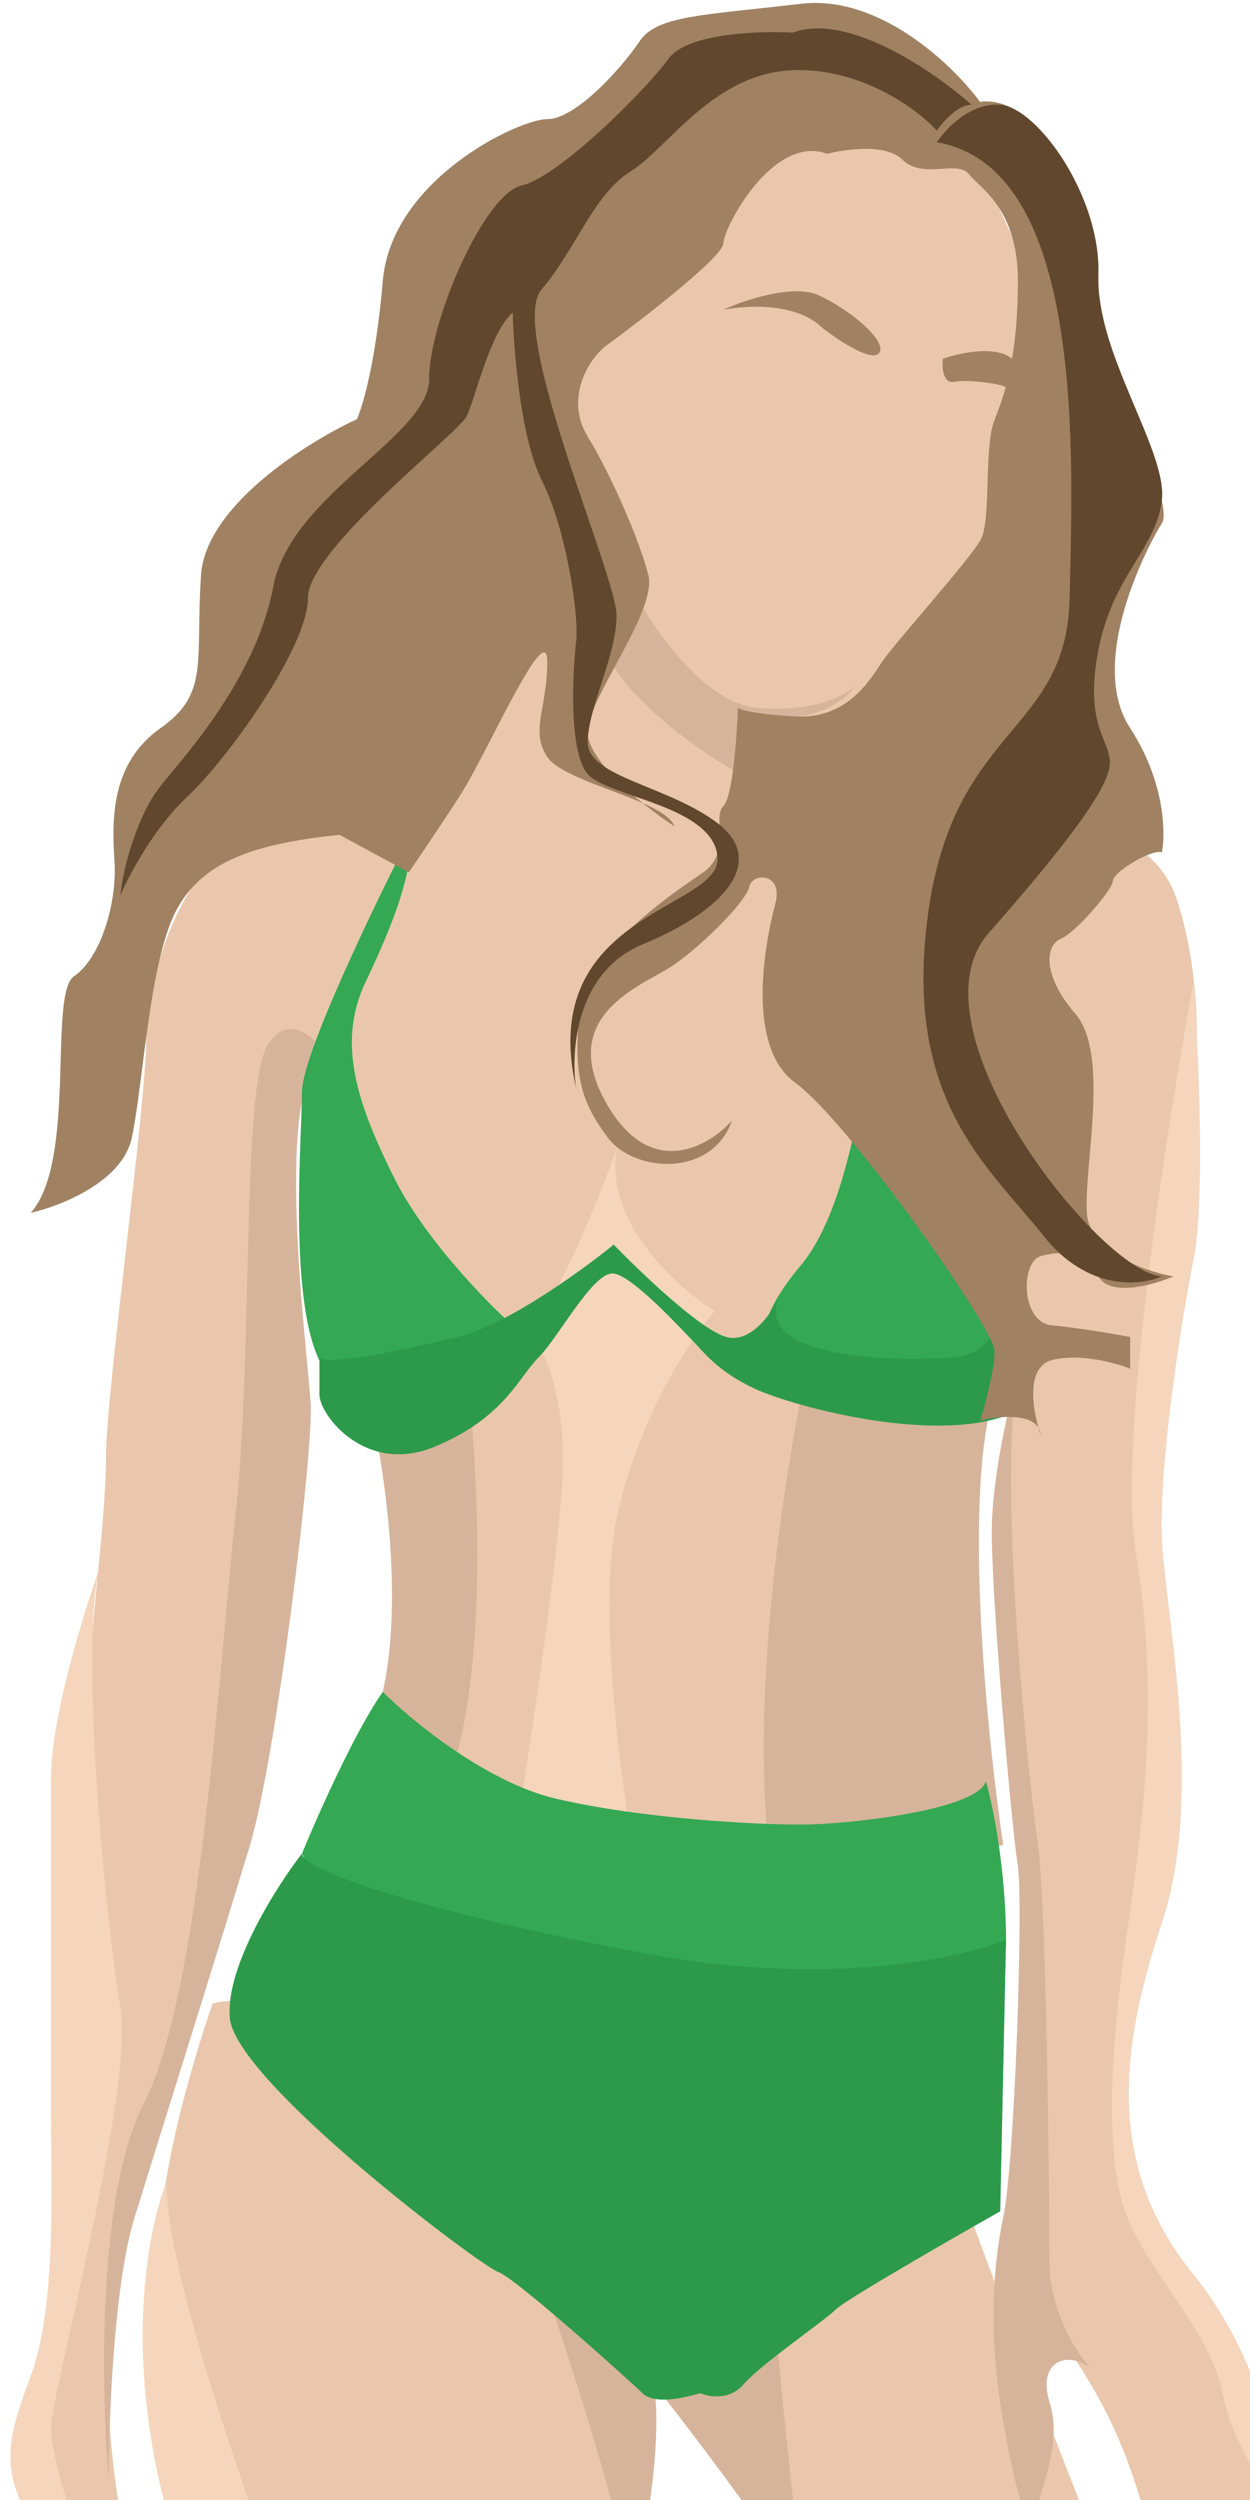 <!-- Generated by IcoMoon.io -->
<svg version="1.1" xmlns="http://www.w3.org/2000/svg" width="16" height="32" viewBox="0 0 16 32">
<title>develop2</title>
<path fill="#eac7ac" d="M7.486 4.037l2.881-2.659 2.142 0.665 1.071 2.364-0.886 3.324-2.327 1.921 0.313 1.034c1.262-0.32 3.905-0.606 4.378 0.813 0.591 1.773 0 3.841 0 4.654s-0.443 2.327-0.406 3.398c0.037 1.071 0.443 2.696 0 4.876s-0.406 3.509 0 4.063c0.406 0.554 1.699 1.958 1.847 3.694-0.529 0.308-1.64 0.739-1.847 0-0.259-0.924-0.554-1.514-1.071-2.253s-0.406-2.327-0.332-3.915c0.074-1.588-0.591-6.612-0.296-7.904 0.236-1.034-0.739-3.14-1.256-4.063l-1.33 3.435c-0.135 1.662-0.399 5.378-0.369 6.944l-4.543-1.293c0.283-1.539 0.739-4.868 0.295-5.873s-1.194-2.783-1.514-3.546c-0.32-0.529-0.946-0.975-0.886 1.477 0.074 3.066-0.443 7.535-0.628 8.606s-1.367 4.912-1.367 6.131c0 0.975 0.123 1.909 0.185 2.253l-0.406 0.923-0.628-1.847c0.283-1.576 0.85-4.905 0.85-5.614 0-0.886-0.222-2.807-0.222-3.767s0.222-2.364 0.222-3.214 0.517-4.506 0.517-5.393c0-0.886 0.591-2.512 1.477-2.586s1.219-0.074 1.81-0.259c0.473-0.148 1.748-4.322 2.327-6.39z"></path>
<path fill="#eac7ac" d="M2.093 29.006c-0.177-0.739 0.345-2.549 0.628-3.361 1.39-0.369 3.841 2.475 4.248 3.361 0.325 0.709 1.022 3.201 1.33 4.359l-4.949 0.222c-0.345-1.219-1.079-3.841-1.256-4.58z"></path>
<path fill="#eac7ac" d="M10.182 33.106c-0.398-0.68-0.486-3.016-0.48-4.1 0.813-0.542 2.46-1.529 2.549-1.145s1.367 3.657 1.995 5.245c-1.188 0.283-3.665 0.68-4.063 0z"></path>
<path fill="#d6b49b" d="M4.789 22.025c0.414-1.093 0.172-2.967 0-3.767-0.035-0.177 0.798-0.369 1.219-0.443 0.295 3.25-0.123 4.802-0.369 5.171l-0.85-0.96z"></path>
<path fill="#d6b49b" d="M9.96 24.352c-0.473-2.069 0.074-5.541 0.406-7.018l2.327 0.628c-0.355 1.359-0.049 4.334 0.148 5.651l-2.881 0.739z"></path>
<path fill="#d6b49b" d="M9.702 9.061c-0.739-0.059-1.441-1.157-1.699-1.699l-0.332 0.739c0.148 0.739 1.268 1.514 1.81 1.81v-0.776c0.857 0.207 1.342-0.16 1.477-0.369-0.111 0.123-0.517 0.355-1.256 0.296z"></path>
<path fill="#d6b49b" d="M8.077 33.254c0-0.65-0.813-3.152-1.219-4.322 1.034 0.259 3.103 0.842 3.103 1.108s0.222 2.253 0.332 3.213c-0.207-0.502-1.367-2.032-1.921-2.733 0.118 0.827-0.148 2.167-0.296 2.733z"></path>
<path fill="#d6b49b" d="M12.694 19.624c0-0.709 0.222-1.65 0.332-2.032-0.259 1.441 0.148 5.245 0.259 6.021s0.148 4.506 0.148 5.319c0 0.65 0.345 1.182 0.517 1.367-0.332-0.222-0.665-0.037-0.517 0.443s-0.037 0.886-0.148 1.33c-0.111 0.443-0.259-0.037-0.443-1.071s-0.148-1.921 0-2.623 0.259-4.063 0.185-4.506c-0.074-0.443-0.332-3.361-0.332-4.248z"></path>
<path fill="#d6b49b" d="M3.423 13.382c0.266-0.443 0.628-0.086 0.776 0.148-0.739 0.148-0.259 3.804-0.222 4.432s-0.443 4.543-0.776 5.651c-0.332 1.108-1.145 3.694-1.477 4.765-0.266 0.857-0.332 2.598-0.332 3.361-0.099-1.12-0.148-3.649 0.443-4.802 0.739-1.441 0.96-5.541 1.182-7.572s0.074-5.43 0.406-5.984z"></path>
<path fill="#f5d5bc" d="M1.354 19.846c-0.025 0.067-0.052 0.143-0.082 0.227-0.261 1.1 0.097 4.622 0.267 5.609 0.185 1.071-0.886 4.95-0.886 5.393 0 0.355 0.271 1.182 0.406 1.551h-0.406c-0.702-0.886-0.591-1.33-0.259-2.216s0.259-2.475 0.259-3.324v-4.321c0-0.739 0.373-1.986 0.62-2.691 0.023-0.095 0.050-0.172 0.082-0.227z"></path>
<path fill="#f5d5bc" d="M6.747 17.039c0.355-0.296 0.911-1.674 1.145-2.327-0.148 0.946 0.776 1.773 1.256 2.068-0.308 0.357-0.99 1.389-1.256 2.659s0.111 3.804 0.332 4.912l-1.662-0.628c0.172-1.034 0.539-3.413 0.628-4.654s-0.259-1.871-0.443-2.032z"></path>
<path fill="#f5d5bc" d="M15.279 16.116c0.148-0.739 0.062-2.672 0-3.546-0.345 1.847-0.975 5.895-0.739 7.313 0.296 1.773 0.111 3.324-0.111 4.839s-0.296 2.918 0 3.657c0.296 0.739 1.071 1.477 1.219 2.253 0.118 0.62 0.566 1.293 0.776 1.551-0.012-0.566-0.259-1.972-1.145-3.066-1.108-1.367-0.96-2.844-0.406-4.506s0.037-3.989 0-4.913c-0.037-0.923 0.222-2.659 0.406-3.583z"></path>
<path fill="#f5d5bc" d="M2.758 33.808c-1.3-2.689-0.96-5.036-0.628-5.873 0 1.182 1.083 4.235 1.625 5.614l-0.997 0.258z"></path>
<path fill="#34a853" d="M3.866 13.973c0-0.473 0.936-2.413 1.404-3.324 0 0.554-0.222 1.145-0.591 1.921s-0.111 1.551 0.369 2.512c0.384 0.768 1.17 1.576 1.514 1.884-0.665 0.431-2.083 1.138-2.438 0.517-0.443-0.776-0.259-2.918-0.259-3.509z"></path>
<path fill="#34a853" d="M10.256 16.189c0.768-0.916 0.985-3.509 0.997-4.691 0.185 0.259 1.699 4.395 1.625 5.467-0.059 0.857-1.896 0.702-2.807 0.517-0.259-0.049-0.584-0.377 0.185-1.293z"></path>
<path fill="#34a853" d="M7.116 23.023c-0.886-0.207-1.847-0.997-2.216-1.367-0.355 0.502-0.837 1.588-1.034 2.068 0.554 1.33 9.012 2.327 9.012 1.145 0-0.945-0.172-1.773-0.259-2.068-0.111 0.369-1.773 0.554-2.364 0.554s-2.031-0.074-3.14-0.332z"></path>
<path fill="#2c9a4a" d="M5.86 17.113c0.621-0.148 1.588-0.85 1.995-1.182 0.345 0.357 1.115 1.093 1.441 1.182 0.295 0.081 0.552-0.26 0.671-0.489 0.009-0.021 0.019-0.043 0.031-0.065-0.009 0.020-0.019 0.042-0.031 0.065-0.312 0.752 1.457 0.82 2.247 0.748 0.65-0.059 0.665-0.788 0.591-1.145 0.266 0.709 0.234 1.527 0.185 1.847-0.96 0.443-2.844-0.074-3.324-0.296s-0.665-0.48-0.776-0.591c-0.111-0.111-0.776-0.85-1.034-0.886s-0.702 0.813-0.96 1.071c-0.259 0.259-0.443 0.776-1.33 1.145s-1.477-0.406-1.477-0.665v-0.48c0.111 0.111 0.997-0.074 1.773-0.259z"></path>
<path fill="#2c9a4a" d="M2.942 25.83c-0.059-0.65 0.591-1.674 0.923-2.105 0 0.222 1.662 0.776 4.469 1.293 2.246 0.414 3.965 0.049 4.543-0.185l-0.074 3.472c-0.653 0.369-1.987 1.137-2.105 1.256-0.148 0.148-0.96 0.702-1.182 0.96-0.177 0.207-0.443 0.16-0.554 0.111-0.369 0.111-0.628 0.111-0.739 0s-1.625-1.477-1.847-1.551-3.361-2.438-3.435-3.251z"></path>
<path fill="#a08263" d="M11.549 2.043c-0.207-0.207-0.726-0.135-0.96-0.074-0.702-0.259-1.33 0.96-1.33 1.145s-1.219 1.108-1.477 1.293c-0.259 0.185-0.554 0.702-0.259 1.182s0.665 1.33 0.776 1.773c0.111 0.443-0.702 1.477-0.776 1.958-0.042 0.274 0.339 0.665 0.704 0.96 0.208 0.092 0.368 0.188 0.404 0.296-0.113-0.074-0.257-0.177-0.404-0.296-0.433-0.192-1.072-0.366-1.222-0.591-0.222-0.332 0-0.628 0-1.219s-0.776 1.182-1.108 1.699c-0.266 0.414-0.554 0.837-0.665 0.997l-0.886-0.48c-1.071 0.111-1.773 0.332-2.105 0.997s-0.406 2.179-0.554 2.881c-0.118 0.561-0.911 0.874-1.293 0.96 0.591-0.665 0.222-2.807 0.554-3.029s0.554-0.923 0.517-1.477c-0.037-0.554-0.037-1.256 0.591-1.699s0.443-0.85 0.517-1.958c0.059-0.886 1.354-1.699 1.995-1.995 0.074-0.16 0.244-0.739 0.332-1.773 0.111-1.293 1.736-2.068 2.105-2.068s0.96-0.665 1.182-0.997c0.222-0.332 0.813-0.332 2.068-0.48 1.005-0.118 1.945 0.788 2.29 1.256 0.776-0.111 1.514 1.367 1.514 2.29s0.997 2.807 0.813 3.103c-0.185 0.295-0.96 1.773-0.406 2.623 0.443 0.68 0.456 1.342 0.406 1.588-0.148-0.037-0.628 0.259-0.628 0.369s-0.48 0.665-0.665 0.739c-0.185 0.074-0.259 0.443 0.185 0.96s0.111 1.921 0.148 2.549c0.030 0.502 0.751 0.751 1.108 0.813-0.259 0.111-0.813 0.266-0.96 0-0.185-0.332-0.48-0.332-0.739-0.259s-0.259 0.85 0.148 0.886c0.325 0.030 0.8 0.111 0.997 0.148v0.406c-0.185-0.074-0.643-0.199-0.997-0.111-0.32 0.080-0.263 0.568-0.176 0.87 0.015 0.026 0.025 0.055 0.028 0.090-0.010-0.027-0.019-0.058-0.028-0.090-0.114-0.194-0.53-0.149-0.747-0.095 0.062-0.197 0.185-0.65 0.185-0.886 0-0.296-1.884-2.955-2.549-3.435s-0.369-1.884-0.259-2.29c0.111-0.406-0.296-0.406-0.332-0.222s-0.591 0.739-0.96 0.997c-0.369 0.259-1.551 0.628-0.849 1.81 0.561 0.946 1.293 0.517 1.588 0.185-0.259 0.739-1.256 0.665-1.588 0.222s-0.443-0.776-0.369-1.588c0.074-0.813 1.219-1.551 1.588-1.81s0.111-0.702 0.259-0.85c0.118-0.118 0.172-0.886 0.185-1.256 0.025 0.025 0.207 0.081 0.739 0.111 0.665 0.037 0.96-0.48 1.108-0.702s1.108-1.293 1.256-1.551c0.148-0.259 0.037-1.182 0.185-1.551 0.048-0.12 0.096-0.252 0.139-0.406 0.010-0.037-0.471-0.111-0.656-0.074-0.148 0.030-0.16-0.185-0.148-0.295 0.209-0.074 0.678-0.177 0.886 0 0.045-0.264 0.075-0.587 0.075-0.997 0-0.923-0.48-1.182-0.628-1.367s-0.591 0.074-0.85-0.185z"></path>
<path fill="#a08263" d="M10.477 3.779c-0.325-0.148-0.948 0.062-1.219 0.185 0.886-0.148 1.219 0.185 1.256 0.222s0.628 0.48 0.739 0.332c0.111-0.148-0.369-0.554-0.776-0.739z"></path>
<path fill="#61472d" d="M10.145 0.418c0.709-0.266 1.822 0.505 2.29 0.923-0.177 0-0.369 0.222-0.443 0.332-0.234-0.259-0.916-0.776-1.773-0.776-1.071 0-1.662 0.997-2.142 1.293s-0.702 0.997-1.145 1.514c-0.443 0.517 0.96 3.657 0.96 4.174s-0.369 1.182-0.369 1.625c0 0.443 1.034 0.554 1.662 1.034s0.111 1.108-0.96 1.551c-0.857 0.355-0.923 1.379-0.85 1.847-0.517-2.253 1.847-2.29 1.81-2.955s-1.404-0.776-1.662-1.071c-0.259-0.296-0.185-1.404-0.148-1.699s-0.111-1.404-0.443-2.068c-0.266-0.532-0.357-1.65-0.369-2.142-0.295 0.259-0.48 1.108-0.591 1.33s-2.031 1.699-2.031 2.327c0 0.628-1.034 2.068-1.551 2.549-0.414 0.384-0.739 0.997-0.85 1.256 0.037-0.369 0.222-1.034 0.517-1.404s1.219-1.367 1.441-2.549c0.222-1.182 1.995-1.921 1.995-2.659s0.702-2.364 1.182-2.475c0.48-0.111 1.588-1.219 1.884-1.625 0.236-0.325 1.157-0.357 1.588-0.332z"></path>
<path fill="#61472d" d="M12.805 1.341c-0.384-0.030-0.702 0.308-0.813 0.48 1.921 0.332 1.736 4.1 1.699 5.836s-1.477 1.625-1.81 4.026c-0.332 2.401 0.776 3.25 1.477 4.137 0.561 0.709 1.244 0.64 1.514 0.517-0.776-0.037-3.287-3.177-2.216-4.395s1.551-1.884 1.551-2.179c0-0.296-0.332-0.48-0.148-1.441s0.739-1.293 0.813-1.921c0.074-0.628-0.85-1.884-0.813-2.881s-0.776-2.142-1.256-2.179z"></path>
</svg>
